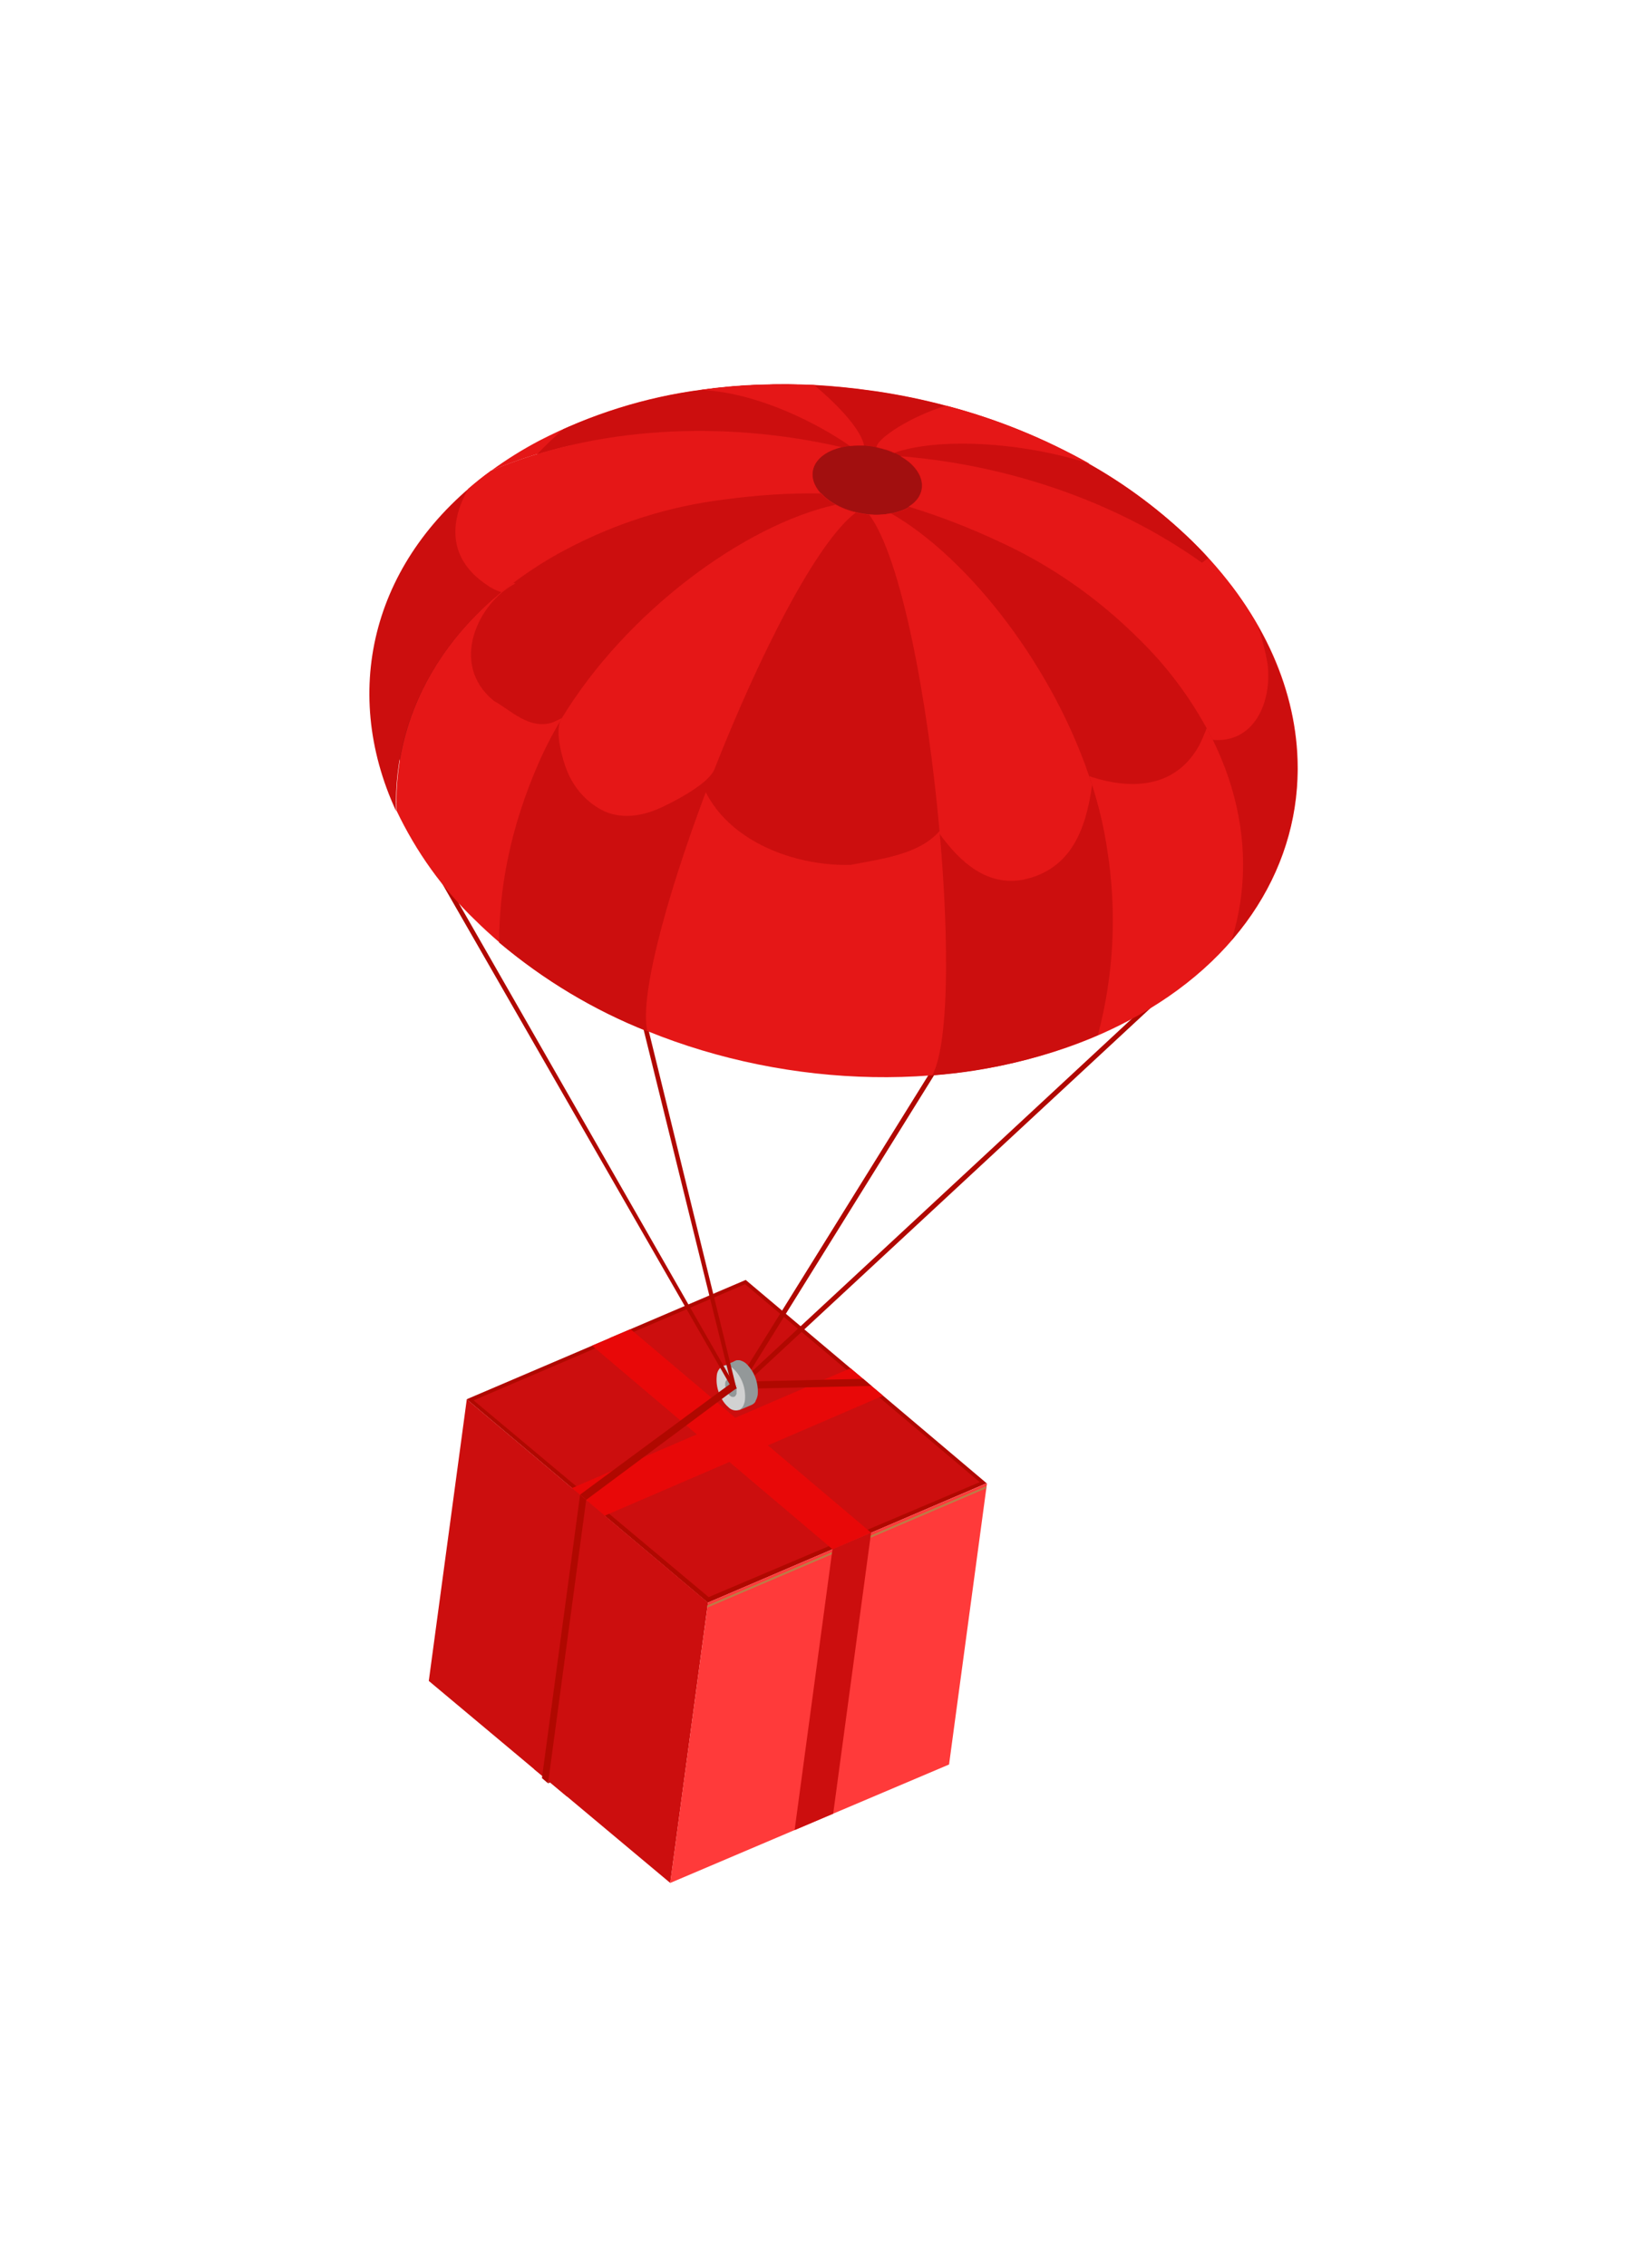 <svg width="43" height="59" viewBox="0 0 43 59" fill="none" xmlns="http://www.w3.org/2000/svg">
<g filter="url(#filter0_d_2242_32581)">
<path d="M9.459 42.326L9.265 42.409L9.294 42.188L9.488 42.105L9.459 42.326Z" fill="#B00800"/>
<path d="M17.986 32.322L17.137 31.607L14.41 29.309L11.411 30.59L10.916 30.801L10.866 30.825L10.411 31.02L7.147 32.414L9.637 34.514L9.888 34.726L9.931 34.763L10.335 35.104L10.737 35.444L13.424 37.708L16.668 36.319L17.142 36.115L17.194 36.093L17.672 35.889L20.681 34.6L17.986 32.322Z" fill="#B00800"/>
<path d="M13.429 37.705L12.446 45.002L9.758 42.752L9.747 42.744L9.273 42.347L9.113 42.214L8.905 42.042L8.655 41.832L6.161 39.744L7.15 32.415L9.892 34.725L10.099 34.9L10.258 35.036L10.744 35.443L13.429 37.705Z" fill="#CC0E0E"/>
<path d="M17.672 35.887L17.412 36L17.224 36.081L17.185 36.097L17.137 36.118L16.668 36.318L13.428 37.705L12.444 45.002L15.681 43.626L16.235 43.391L16.424 43.309L16.683 43.2L19.703 41.919L20.691 34.597L17.672 35.887Z" fill="#FF3A3A"/>
<path d="M14.394 29.42L7.328 32.443L13.446 37.563L20.502 34.571L14.394 29.42Z" fill="#CC0E0E"/>
<path d="M20.676 34.673L20.669 34.731L13.41 37.836L13.417 37.778L20.676 34.673Z" fill="#BC7C46"/>
<path d="M17.196 36.093L17.147 36.115L10.867 30.825L10.915 30.803L17.196 36.093Z" fill="#BC7C46"/>
<path d="M17.186 36.097L17.171 36.216L17.125 36.208L17.137 36.118L17.186 36.097Z" fill="#BC7C46"/>
<path d="M17.674 35.883L16.687 43.2L15.683 43.626L16.669 36.312L17.674 35.883Z" fill="#CC0E0E"/>
<path d="M17.675 35.887L17.196 36.093L17.147 36.115L16.671 36.319L10.411 31.019L10.867 30.825L10.917 30.801L11.412 30.59L17.675 35.887Z" fill="#E80808"/>
<path d="M10.744 35.437L9.758 42.754L9.747 42.744L8.905 42.042L9.892 34.72L10.744 35.437Z" fill="#CC0E0E"/>
<path d="M17.986 32.322L10.74 35.444L10.339 35.102L10.296 35.065L9.935 34.763L9.89 34.725L15.98 32.104L16.438 31.907L17.138 31.607L17.468 31.884L17.683 32.067L17.986 32.322Z" fill="#E80808"/>
<path d="M17.683 32.067L15.98 32.104L14.111 32.147L14.107 31.959L16.438 31.907L17.468 31.884L17.683 32.067Z" fill="#B00800"/>
<path d="M14.113 31.761L13.708 31.934L13.925 32.514L14.329 32.341L14.113 31.761Z" fill="#939899"/>
<path d="M14.008 31.567C13.995 31.6 13.987 31.635 13.983 31.67C13.974 31.743 13.974 31.816 13.983 31.888C14.007 31.891 14.03 31.902 14.048 31.919C14.091 31.959 14.124 32.01 14.146 32.066C14.167 32.123 14.176 32.184 14.171 32.245C14.168 32.271 14.159 32.297 14.143 32.317C14.181 32.378 14.228 32.433 14.281 32.479C14.308 32.5 14.337 32.519 14.367 32.535C14.397 32.552 14.43 32.563 14.464 32.566C14.498 32.569 14.532 32.565 14.564 32.553C14.604 32.533 14.638 32.503 14.663 32.464C14.693 32.412 14.714 32.355 14.723 32.295C14.735 32.144 14.714 31.992 14.662 31.851C14.609 31.71 14.526 31.584 14.42 31.484C14.375 31.445 14.323 31.418 14.268 31.404C14.225 31.392 14.18 31.395 14.139 31.413C14.108 31.427 14.081 31.448 14.058 31.475C14.035 31.501 14.018 31.533 14.008 31.567V31.567Z" fill="#939899"/>
<path d="M13.812 31.555L14.139 31.416C14.18 31.398 14.225 31.395 14.268 31.407L14.666 32.471C14.641 32.51 14.607 32.541 14.566 32.56L14.24 32.699L14.111 32.357C14.127 32.352 14.139 32.34 14.147 32.325C14.163 32.304 14.173 32.279 14.175 32.252C14.18 32.191 14.171 32.13 14.15 32.074C14.128 32.017 14.095 31.967 14.052 31.927C14.034 31.909 14.011 31.898 13.987 31.895C13.972 31.891 13.956 31.891 13.941 31.895L13.812 31.555Z" fill="#939899"/>
<path d="M14.092 31.622C14.067 31.598 14.039 31.579 14.008 31.567C13.978 31.549 13.945 31.538 13.912 31.535C13.878 31.532 13.844 31.537 13.812 31.549C13.767 31.574 13.729 31.611 13.701 31.657C13.674 31.703 13.658 31.756 13.656 31.811C13.641 31.956 13.66 32.102 13.71 32.237C13.732 32.297 13.758 32.355 13.789 32.409C13.833 32.489 13.89 32.56 13.958 32.619C13.994 32.657 14.038 32.683 14.087 32.696C14.135 32.709 14.186 32.708 14.235 32.693C14.266 32.679 14.294 32.657 14.316 32.63C14.339 32.602 14.356 32.57 14.366 32.535C14.379 32.503 14.388 32.468 14.391 32.433C14.404 32.282 14.384 32.13 14.332 31.989C14.28 31.848 14.198 31.722 14.092 31.622V31.622ZM14.175 32.246C14.173 32.273 14.163 32.299 14.147 32.32C14.139 32.334 14.126 32.345 14.111 32.35C14.092 32.356 14.071 32.356 14.051 32.351C14.031 32.346 14.013 32.335 13.998 32.32C13.985 32.309 13.973 32.296 13.962 32.282C13.924 32.232 13.897 32.173 13.884 32.11C13.876 32.072 13.873 32.033 13.876 31.995C13.878 31.973 13.885 31.952 13.896 31.934C13.907 31.916 13.922 31.901 13.94 31.891C13.955 31.886 13.971 31.886 13.985 31.891V31.891C14.01 31.893 14.033 31.903 14.05 31.921C14.063 31.932 14.075 31.945 14.086 31.959L14.107 31.944L14.208 32.092L14.167 32.123C14.175 32.164 14.176 32.206 14.169 32.246H14.175Z" fill="#D1D1D1"/>
<path d="M10.258 35.036L9.265 42.409L9.106 42.273L10.099 34.9L10.258 35.036Z" fill="#B00800"/>
<path d="M14.21 32.098L14.168 32.129C14.154 32.067 14.127 32.008 14.088 31.959L14.109 31.944L14.21 32.098Z" fill="#D1D1D1"/>
<path d="M14.169 32.129L13.963 32.277L13.79 32.405L10.26 35.031L10.101 34.895L13.711 32.23L13.886 32.103L14.089 31.955C14.128 32.005 14.156 32.065 14.169 32.129V32.129Z" fill="#B00800"/>
<path d="M14.151 32.073C14.161 32.096 14.168 32.12 14.171 32.144V32.144L14.129 32.094L14.151 32.073Z" fill="#B00800"/>
<path d="M26.817 20.323L14.585 31.678C14.607 31.715 14.627 31.754 14.645 31.793L26.795 20.519L26.817 20.323Z" fill="#B00800"/>
<path d="M14.079 32.174L5.313 16.912L5.418 16.844L14.168 32.129L14.079 32.174Z" fill="#B00800"/>
<path d="M14.064 32.144L11.521 21.858L11.64 21.826L14.168 32.129L14.064 32.144Z" fill="#B00800"/>
<path d="M14.151 32.073C14.16 32.096 14.167 32.12 14.17 32.144V32.144L14.117 32.107L14.146 32.061C14.148 32.065 14.15 32.069 14.151 32.073V32.073Z" fill="#B00800"/>
<path d="M19.972 22.922L14.555 31.638C14.53 31.6 14.503 31.564 14.472 31.531L19.868 22.849L19.972 22.922Z" fill="#B00800"/>
<path d="M25.607 10.322C21.574 6.343 14.316 5.223 9.397 7.818C4.477 10.414 3.76 15.742 7.793 19.721C11.826 23.699 19.082 24.818 24.002 22.223C28.921 19.627 29.639 14.299 25.607 10.322Z" fill="#A20F0F"/>
<path d="M28.775 15.772C28.712 13.84 27.816 11.841 26.042 10.091C25.232 9.302 24.331 8.626 23.363 8.079C22.181 7.409 20.926 6.897 19.627 6.557C19.053 6.405 18.472 6.283 17.887 6.194C17.82 6.184 17.755 6.173 17.689 6.166C17.196 6.095 16.698 6.046 16.202 6.018C15.736 5.996 15.268 5.991 14.806 6.009H14.773C14.264 6.027 13.76 6.071 13.262 6.141C11.799 6.332 10.375 6.779 9.046 7.463C8.61 7.692 8.188 7.954 7.786 8.248C10.538 7.091 13.835 6.927 16.917 7.633C16.977 7.621 17.036 7.609 17.1 7.602H17.133C17.197 7.594 17.262 7.59 17.326 7.59C17.383 7.59 17.443 7.59 17.502 7.59L17.599 7.598C17.67 7.606 17.737 7.617 17.808 7.632L17.93 7.658L18.043 7.691H18.053C18.086 7.701 18.118 7.71 18.15 7.723C18.158 7.725 18.167 7.728 18.174 7.732C18.204 7.743 18.232 7.754 18.26 7.768L18.285 7.778C18.427 7.841 18.559 7.923 18.681 8.022C18.745 8.076 18.804 8.137 18.855 8.205C19.084 8.501 19.07 8.823 18.83 9.063C18.736 9.151 18.628 9.22 18.512 9.268C18.233 9.377 17.935 9.418 17.639 9.388C17.522 9.378 17.405 9.359 17.291 9.331C17.105 9.29 16.926 9.222 16.758 9.13C16.667 9.082 16.581 9.024 16.5 8.957C16.455 8.918 16.412 8.876 16.37 8.832C15.679 8.813 14.19 8.804 12.92 9.102C11.817 9.35 10.747 9.748 9.738 10.286C6.744 11.867 5.232 14.414 5.322 17.097C5.834 18.172 6.526 19.137 7.366 19.943C7.569 20.144 7.781 20.338 7.999 20.524C9.165 21.505 10.467 22.285 11.858 22.836C15.553 24.337 19.941 24.464 23.445 23.002C23.759 22.87 24.067 22.726 24.364 22.568C27.354 20.994 28.864 18.447 28.775 15.772Z" fill="#E51717"/>
<path d="M7.857 14.241C8.272 14.463 8.782 15.014 9.401 14.795C9.874 14.553 10.328 14.466 10.555 13.871C10.718 14.841 10.756 16.736 12.094 16.628C12.383 16.672 12.898 16.121 13.104 15.681C13.287 17.599 15.365 18.549 17.136 18.508C18.042 18.333 19.236 18.203 19.649 17.323C20.041 16.596 20.701 16.069 20.805 15.298C20.763 15.606 20.845 16.092 21.153 15.982C21.442 16.026 21.236 15.365 21.423 15.079C22.739 16.226 25.248 17.244 26.239 15.35C26.654 14.461 26.962 13.258 26.367 12.221C26.12 11.869 26.038 11.385 25.792 11.037C26.059 11.235 26.266 10.796 26.287 10.642C26.342 10.604 26.395 10.563 26.445 10.519C26.315 10.371 26.182 10.237 26.042 10.098C25.232 9.309 24.331 8.633 23.363 8.086C22.181 7.416 20.926 6.905 19.627 6.564C19.053 6.412 18.472 6.291 17.887 6.201C17.82 6.191 17.755 6.181 17.689 6.173C17.196 6.102 16.698 6.053 16.202 6.025C15.736 6.003 15.268 5.999 14.806 6.016H14.773C14.264 6.034 13.76 6.078 13.262 6.148C12.025 6.314 10.816 6.657 9.665 7.168C9.424 7.376 9.193 7.597 8.973 7.83C11.463 7.072 14.268 7.033 16.916 7.64C16.975 7.629 17.035 7.617 17.098 7.609H17.131C17.196 7.601 17.26 7.597 17.325 7.598C17.382 7.598 17.441 7.598 17.501 7.598L17.598 7.605C17.668 7.614 17.736 7.624 17.806 7.639L17.928 7.666L18.042 7.698H18.051C18.085 7.709 18.116 7.717 18.148 7.731C18.157 7.732 18.165 7.735 18.173 7.74C18.202 7.75 18.231 7.762 18.259 7.775L18.284 7.786C18.425 7.848 18.558 7.93 18.68 8.03C18.744 8.083 18.802 8.144 18.854 8.212C19.082 8.508 19.068 8.831 18.829 9.071C18.735 9.158 18.627 9.227 18.511 9.275C18.232 9.385 17.933 9.426 17.638 9.395C17.52 9.386 17.404 9.367 17.289 9.339C17.104 9.297 16.925 9.229 16.756 9.137C16.666 9.089 16.579 9.031 16.499 8.964C16.454 8.925 16.41 8.884 16.369 8.84C15.677 8.821 14.189 8.812 12.919 9.109C11.815 9.357 10.746 9.755 9.737 10.294C9.257 10.548 8.797 10.841 8.359 11.17L8.421 11.181C7.469 11.663 6.664 13.271 7.857 14.241Z" fill="#CC0E0E"/>
<path d="M16.359 8.838C15.527 8.831 14.695 8.884 13.869 8.997C12.428 9.171 11.027 9.612 9.727 10.3C6.733 11.881 5.221 14.428 5.311 17.11C3.836 13.917 4.725 10.483 7.775 8.258C10.527 7.102 13.824 6.937 16.906 7.643C16.822 7.661 16.74 7.686 16.66 7.717C16.106 7.951 15.997 8.43 16.359 8.838Z" fill="#CC0E0E"/>
<path d="M18.646 9.198C19.446 9.443 20.229 9.745 20.99 10.103C22.326 10.705 23.553 11.551 24.619 12.603C27.073 15.026 27.85 17.925 27.058 20.464C29.314 17.848 29.371 14.285 27.031 11.228C24.698 9.287 21.579 8.132 18.44 7.877C18.516 7.921 18.589 7.97 18.657 8.025C19.119 8.416 19.101 8.909 18.646 9.198Z" fill="#CC0E0E"/>
<path d="M11.851 22.842C10.46 22.291 9.158 21.511 7.992 20.53C7.992 19.211 8.244 17.617 9.031 15.83C10.481 12.535 14.078 9.728 16.747 9.136C16.915 9.228 17.094 9.296 17.279 9.337C15.264 10.84 11.389 20.912 11.851 22.842Z" fill="#CC0E0E"/>
<path d="M19.263 23.986C20.744 23.879 22.199 23.524 23.577 22.936C23.994 21.369 24.077 19.721 23.82 18.114C23.3 14.513 20.59 10.733 18.188 9.358C18.002 9.396 17.812 9.407 17.622 9.391C19.16 11.441 20.215 22.276 19.263 23.986Z" fill="#CC0E0E"/>
<path d="M23.363 8.079C21.513 7.487 19.373 7.41 18.291 7.792H18.274L18.249 7.781C18.221 7.768 18.193 7.756 18.163 7.746C18.156 7.741 18.147 7.738 18.139 7.737L18.078 7.715L18.042 7.704H18.032C17.995 7.691 17.957 7.68 17.919 7.672C17.883 7.661 17.848 7.652 17.812 7.645C17.848 7.41 18.696 6.851 19.623 6.567C20.923 6.904 22.179 7.412 23.363 8.079V8.079Z" fill="#CC0E0E"/>
<path d="M17.49 7.593C17.43 7.593 17.371 7.593 17.314 7.593C17.249 7.593 17.185 7.597 17.12 7.605C16.344 7.06 14.768 6.222 13.256 6.148C13.754 6.078 14.258 6.034 14.767 6.016H14.8C15.262 5.999 15.73 6.003 16.196 6.025C16.668 6.415 17.401 7.125 17.49 7.593Z" fill="#CC0E0E"/>
<path d="M16.66 7.717C16.741 7.684 16.824 7.656 16.909 7.636C13.831 6.93 10.534 7.094 7.778 8.25C7.57 8.399 7.374 8.558 7.186 8.721C6.69 9.601 6.668 10.554 7.674 11.223C7.789 11.307 7.916 11.37 8.05 11.41C8.575 10.982 9.137 10.61 9.73 10.3C11.03 9.612 12.431 9.171 13.872 8.997C14.698 8.884 15.53 8.831 16.362 8.838C15.997 8.43 16.106 7.951 16.66 7.717Z" fill="#E51717"/>
<path d="M27.991 13.258C27.933 12.931 27.849 12.61 27.742 12.297C27.531 11.922 27.295 11.563 27.036 11.223C24.702 9.282 21.583 8.128 18.444 7.873C18.52 7.916 18.593 7.966 18.662 8.021C19.124 8.41 19.106 8.909 18.651 9.185C19.45 9.43 20.233 9.732 20.994 10.089C22.329 10.697 23.556 11.547 24.619 12.603C25.405 13.362 26.064 14.258 26.568 15.254C27.631 15.348 28.123 14.287 27.991 13.258Z" fill="#E51717"/>
<path d="M17.279 9.337C17.094 9.296 16.915 9.228 16.747 9.136C14.383 9.66 11.293 11.922 9.604 14.722C9.428 15.018 9.643 15.785 9.763 16.067C9.955 16.54 10.309 16.918 10.752 17.122C11.242 17.328 11.772 17.223 12.238 17.002C12.573 16.844 13.447 16.397 13.597 16.016C14.77 13.039 16.261 10.095 17.279 9.337Z" fill="#E51717"/>
<path d="M18.188 9.358C18.002 9.396 17.812 9.407 17.622 9.391C18.464 10.513 19.16 14.26 19.462 17.707C19.999 18.447 20.697 19.072 21.644 18.891C22.869 18.626 23.263 17.603 23.426 16.431C22.462 13.394 20.216 10.519 18.188 9.358Z" fill="#E51717"/>
<path d="M19.623 6.557C18.696 6.841 17.848 7.399 17.812 7.635C17.848 7.642 17.883 7.651 17.919 7.661C17.957 7.67 17.995 7.68 18.032 7.694H18.042L18.078 7.704L18.139 7.726C18.147 7.728 18.156 7.731 18.163 7.735C18.193 7.746 18.221 7.757 18.249 7.771L18.274 7.781H18.291C19.373 7.399 21.513 7.473 23.363 8.068C22.179 7.402 20.923 6.894 19.623 6.557Z" fill="#E51717"/>
<path d="M17.49 7.593C17.43 7.593 17.371 7.593 17.314 7.593C17.249 7.593 17.185 7.597 17.12 7.605C16.344 7.06 14.768 6.222 13.256 6.148C13.754 6.078 14.258 6.034 14.767 6.016H14.8C15.262 5.999 15.73 6.003 16.196 6.025C16.668 6.415 17.401 7.125 17.49 7.593Z" fill="#E51717"/>
</g>
<defs>
<filter id="filter0_d_2242_32581" x="0.615" y="0.998" width="42.164" height="57.004" filterUnits="userSpaceOnUse" color-interpolation-filters="sRGB">
<feFlood flood-opacity="0" result="BackgroundImageFix"/>
<feColorMatrix in="SourceAlpha" type="matrix" values="0 0 0 0 0 0 0 0 0 0 0 0 0 0 0 0 0 0 127 0" result="hardAlpha"/>
<feOffset dx="5" dy="4"/>
<feGaussianBlur stdDeviation="4.5"/>
<feColorMatrix type="matrix" values="0 0 0 0 0 0 0 0 0 0 0 0 0 0 0 0 0 0 0.15 0"/>
<feBlend mode="normal" in2="BackgroundImageFix" result="effect1_dropShadow_2242_32581"/>
<feBlend mode="normal" in="SourceGraphic" in2="effect1_dropShadow_2242_32581" result="shape"/>
</filter>
</defs>
</svg>
